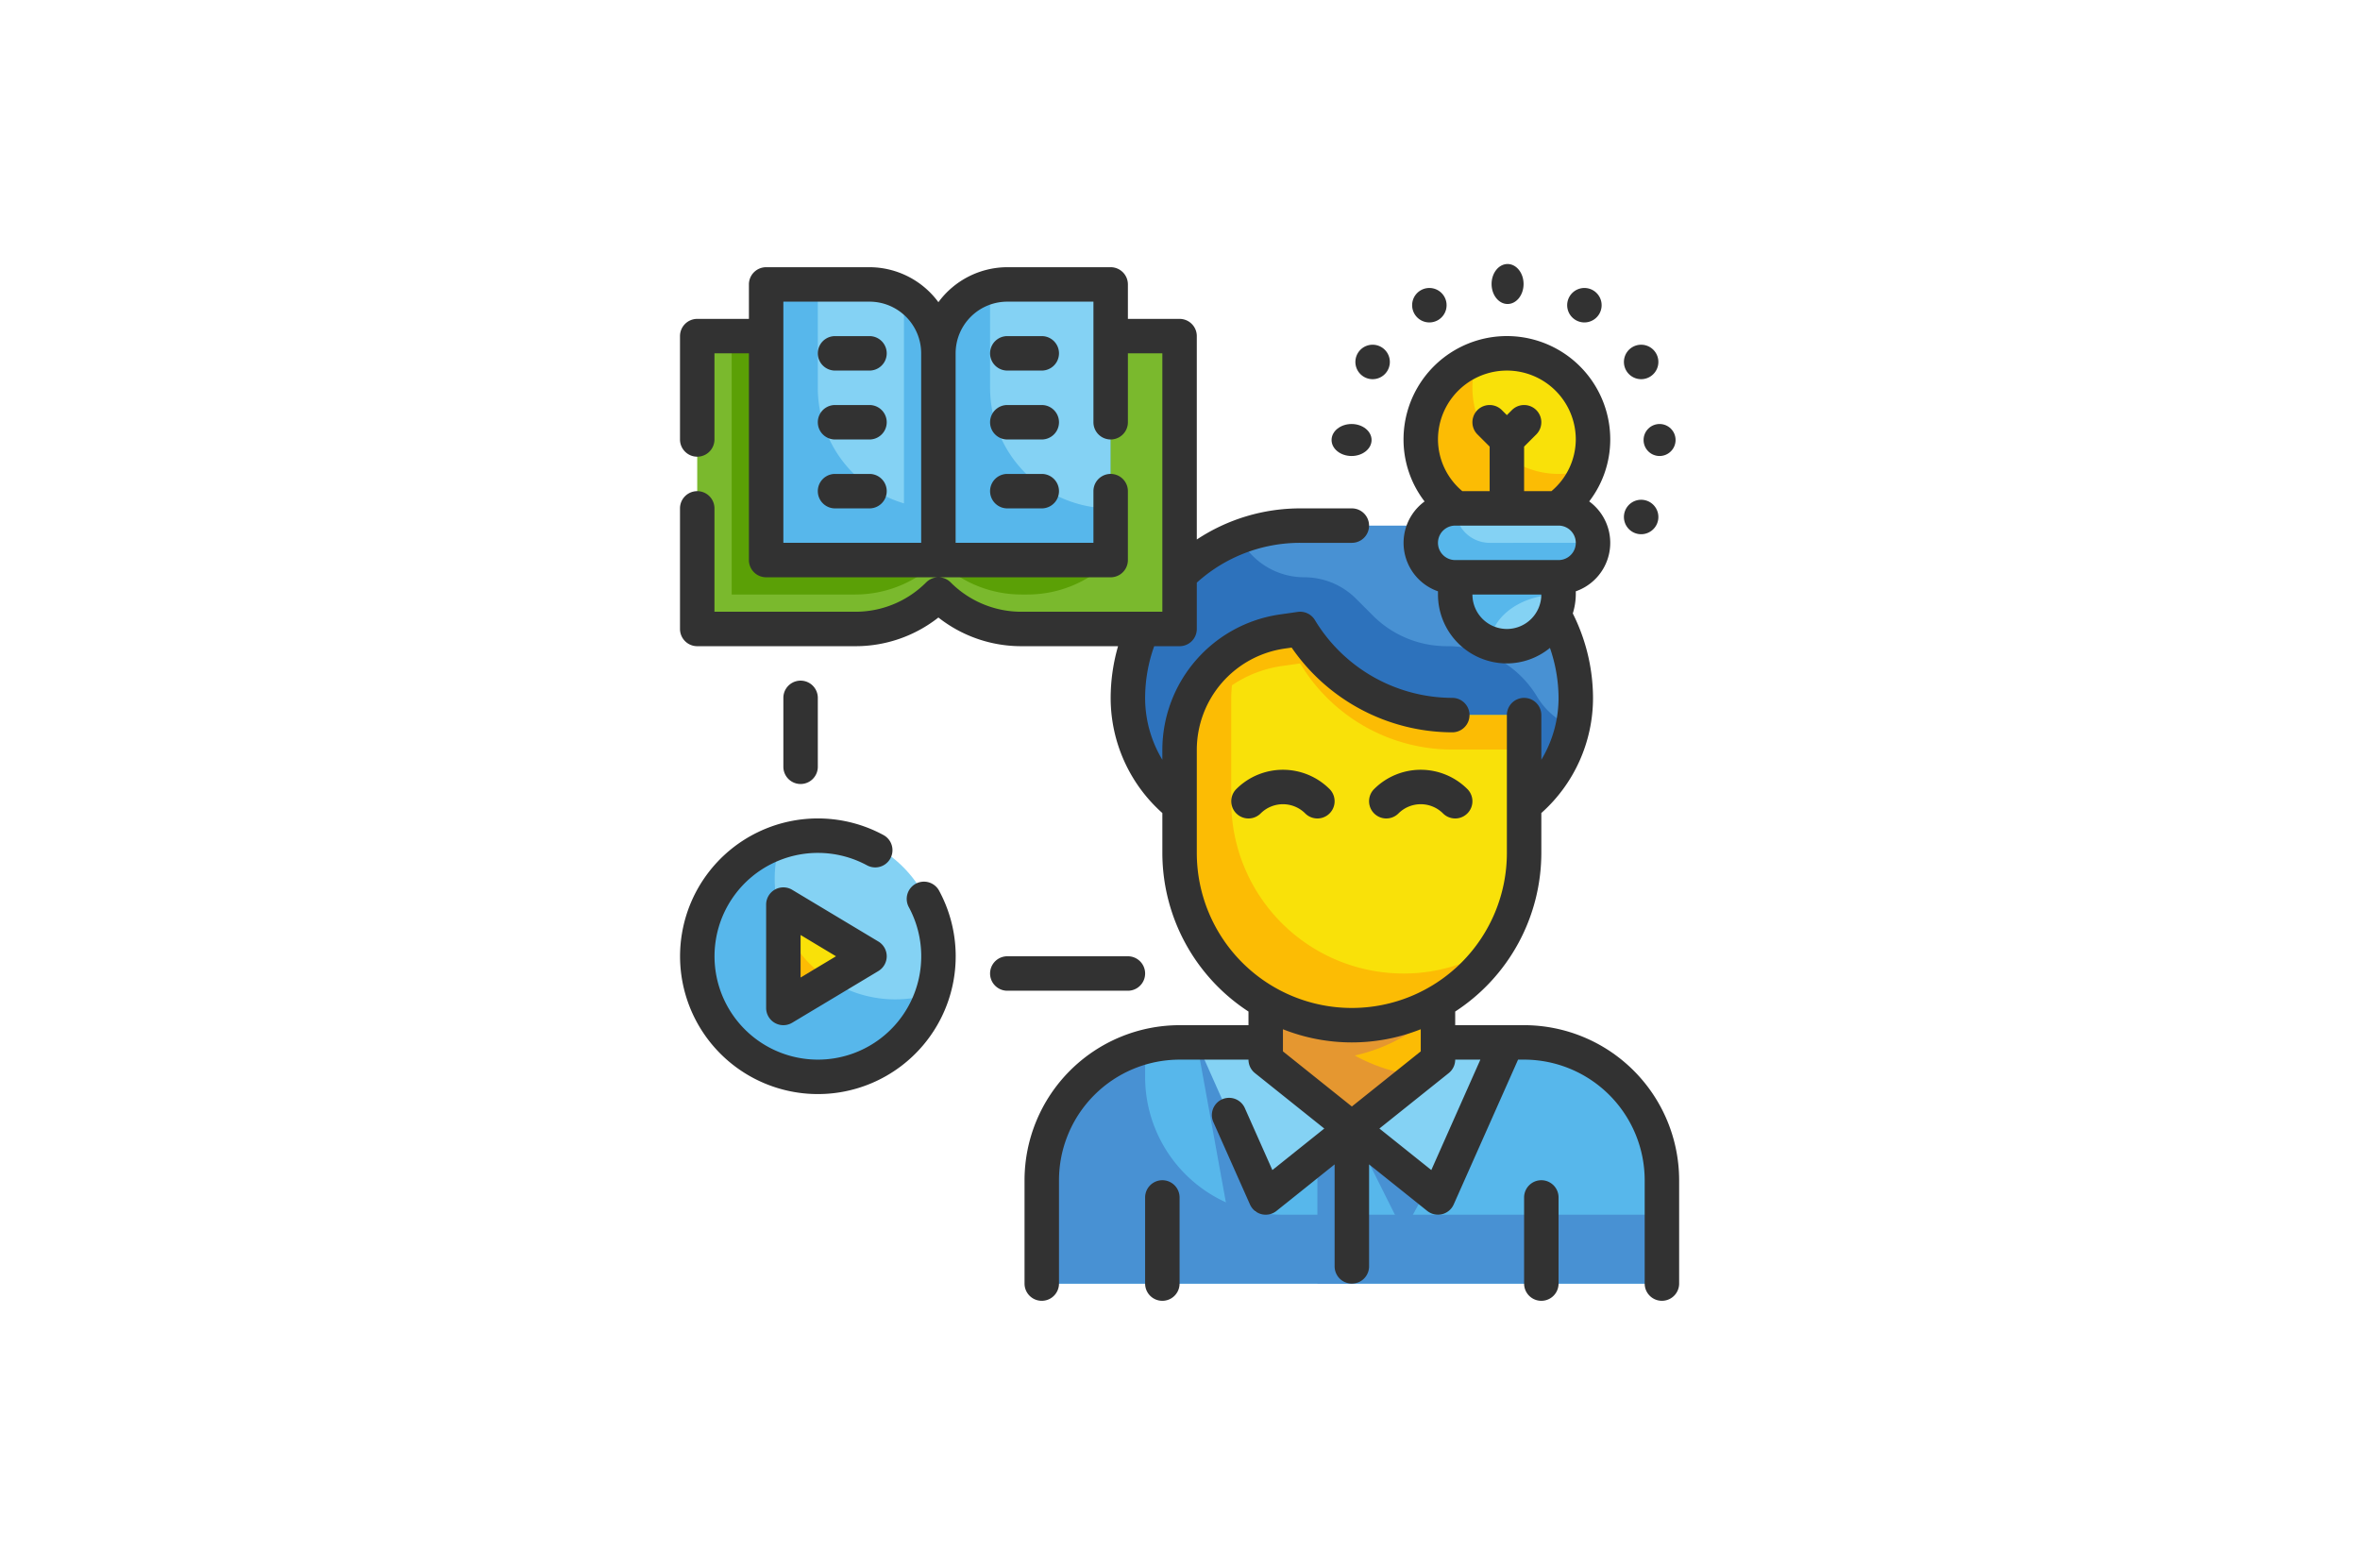 <svg xmlns="http://www.w3.org/2000/svg" xmlns:xlink="http://www.w3.org/1999/xlink" width="295" height="196" viewBox="0 0 295 196">
  <defs>
    <clipPath id="clip-path">
      <rect id="Rectángulo_420839" data-name="Rectángulo 420839" width="295" height="196" transform="translate(705 4813)" fill="#fff" stroke="#707070" stroke-width="1"/>
    </clipPath>
  </defs>
  <g id="Enmascarar_grupo_1159109" data-name="Enmascarar grupo 1159109" transform="translate(-705 -4813)" clip-path="url(#clip-path)">
    <g id="Fill_Outline" data-name="Fill Outline" transform="translate(788 4844.4)">
      <g id="Color" transform="translate(4.153 4.153)">
        <ellipse id="Elipse_12526" data-name="Elipse 12526" cx="15" cy="15.5" rx="15" ry="15.5" transform="translate(0.293 68.447)" fill="#84d2f4"/>
        <path id="Trazado_1055485" data-name="Trazado 1055485" d="M32.412,54.332A15.073,15.073,0,1,1,13.42,35.34,15.073,15.073,0,0,0,32.412,54.332Z" transform="translate(-2.998 34.299)" fill="#57b7eb"/>
        <path id="Trazado_1055486" data-name="Trazado 1055486" d="M40.227,47H83.293A17.227,17.227,0,0,1,100.52,64.227v12.92H23V64.227A17.227,17.227,0,0,1,40.227,47Z" transform="translate(20.067 47.747)" fill="#57b7eb"/>
        <g id="Grupo_1210674" data-name="Grupo 1210674" transform="translate(43.067 30.147)">
          <path id="Trazado_1055487" data-name="Trazado 1055487" d="M39,52h4.307V71.38H39Z" transform="translate(-4.547 23.367)" fill="#4891d3"/>
          <path id="Trazado_1055488" data-name="Trazado 1055488" d="M100.52,68.245v8.613H23V63.938A17.239,17.239,0,0,1,35.919,47.25v3.768A17.227,17.227,0,0,0,53.147,68.245Z" transform="translate(-23 17.889)" fill="#4891d3"/>
          <path id="Trazado_1055489" data-name="Trazado 1055489" d="M49.533,17h12.92A21.533,21.533,0,0,1,83.987,38.533,17.227,17.227,0,0,1,66.76,55.76H45.227A17.227,17.227,0,0,1,28,38.533,21.533,21.533,0,0,1,49.533,17Z" transform="translate(-17.233 -17)" fill="#4891d3"/>
        </g>
        <path id="Trazado_1055490" data-name="Trazado 1055490" d="M83.6,41.444A17.207,17.207,0,0,1,66.76,55.01H45.227A17.227,17.227,0,0,1,28,37.784,21.467,21.467,0,0,1,34.309,22.56a21.719,21.719,0,0,1,7.58-4.91,9.115,9.115,0,0,0,8.161,5.06,9.143,9.143,0,0,1,6.46,2.67l2.132,2.132a13.038,13.038,0,0,0,9.216,3.811h.129a13.03,13.03,0,0,1,11.176,6.331,9.259,9.259,0,0,0,4.436,3.79Z" transform="translate(25.833 13.896)" fill="#2d72bc"/>
        <path id="Trazado_1055491" data-name="Trazado 1055491" d="M57.533,53.767,46.767,62.38,36,53.767V43H57.533Z" transform="translate(35.06 43.133)" fill="#fcbc04"/>
        <path id="Trazado_1055492" data-name="Trazado 1055492" d="M57.533,47.587a21.374,21.374,0,0,1-10.4,5.663,21.413,21.413,0,0,0,7.9,2.519L46.767,62.38,36,53.767V43H57.533Z" transform="translate(35.06 43.133)" fill="#e59730"/>
        <path id="Trazado_1055493" data-name="Trazado 1055493" d="M52.533,72.527A21.533,21.533,0,0,1,31,50.993V38.073A14.9,14.9,0,0,1,43.79,23.325L46.073,23A22.179,22.179,0,0,0,65.089,33.767h8.977V50.993A21.533,21.533,0,0,1,52.533,72.527Z" transform="translate(29.293 20.067)" fill="#f9e109"/>
        <path id="Trazado_1055494" data-name="Trazado 1055494" d="M60.38,47,47.46,70.687,41,57.767l10.767-8.613V47Z" transform="translate(40.827 47.747)" fill="#4891d3"/>
        <path id="Trazado_1055495" data-name="Trazado 1055495" d="M32,47l4.307,23.687L51.38,57.767,40.613,49.153V47Z" transform="translate(30.447 47.747)" fill="#4891d3"/>
        <path id="Trazado_1055496" data-name="Trazado 1055496" d="M37.46,31.613v12.92A21.533,21.533,0,0,0,58.993,66.067,21.118,21.118,0,0,0,70.643,62.6,21.516,21.516,0,0,1,31,50.993V38.073a14.836,14.836,0,0,1,3.639-9.755,15,15,0,0,1,9.152-5L46.073,23A22.24,22.24,0,0,0,65.087,33.767h8.979v4.307H65.087A22.178,22.178,0,0,1,46.075,27.31l-2.284.32a14.914,14.914,0,0,0-6.245,2.412c-.043.517-.086,1.034-.086,1.572Z" transform="translate(29.293 20.067)" fill="#fcbc04"/>
        <path id="Trazado_1055497" data-name="Trazado 1055497" d="M60.38,47,51.767,66.38,41,57.767l10.767-8.613V47Z" transform="translate(40.827 47.747)" fill="#84d2f4"/>
        <path id="Trazado_1055498" data-name="Trazado 1055498" d="M32,47l8.613,19.38L51.38,57.767,40.613,49.153V47Z" transform="translate(30.447 47.747)" fill="#84d2f4"/>
        <path id="Trazado_1055499" data-name="Trazado 1055499" d="M63.293,42.607H43.543a14.7,14.7,0,0,1-10.4-4.308,14.7,14.7,0,0,1-10.4,4.308H3V6H63.293Z" transform="translate(-3 0.46)" fill="#7ab92d"/>
        <path id="Trazado_1055500" data-name="Trazado 1055500" d="M41.977,38.3h-.741a14.7,14.7,0,0,1-10.4-4.308,14.7,14.7,0,0,1-10.4,4.308H5V6H52.373V33.993a14.7,14.7,0,0,1-10.4,4.307Z" transform="translate(-0.693 0.46)" fill="#5ba006"/>
        <path id="Trazado_1055501" data-name="Trazado 1055501" d="M25.613,3h12.92V37.453H17V11.613A8.613,8.613,0,0,1,25.613,3Z" transform="translate(13.147 -3)" fill="#84d2f4"/>
        <path id="Trazado_1055502" data-name="Trazado 1055502" d="M7,3H19.92a8.613,8.613,0,0,1,8.613,8.613v25.84H7Z" transform="translate(1.613 -3)" fill="#84d2f4"/>
        <path id="Trazado_1055503" data-name="Trazado 1055503" d="M38.533,30.843V37.3H17V11.463A8.6,8.6,0,0,1,23.46,3.13V15.77A15.073,15.073,0,0,0,38.533,30.843Z" transform="translate(13.147 -2.85)" fill="#57b7eb"/>
        <path id="Trazado_1055504" data-name="Trazado 1055504" d="M28.533,11.613v25.84H7V3h6.46V15.92A15.073,15.073,0,0,0,24.227,30.369V4.163a8.57,8.57,0,0,1,4.307,7.451Z" transform="translate(1.613 -3)" fill="#57b7eb"/>
        <circle id="Elipse_12527" data-name="Elipse 12527" cx="11" cy="11" r="11" transform="translate(90.293 8.447)" fill="#f9e109"/>
        <path id="Trazado_1055505" data-name="Trazado 1055505" d="M65.891,21.081A10.767,10.767,0,1,1,52.11,7.3a10.31,10.31,0,0,0-.646,3.661A10.767,10.767,0,0,0,62.231,21.727a10.31,10.31,0,0,0,3.661-.646Z" transform="translate(45.436 1.959)" fill="#fcbc04"/>
        <rect id="Rectángulo_420838" data-name="Rectángulo 420838" width="22" height="8" rx="2" transform="translate(90.293 28.447)" fill="#84d2f4"/>
        <path id="Trazado_1055506" data-name="Trazado 1055506" d="M47,20H59.92v2.153a6.46,6.46,0,1,1-12.92,0Z" transform="translate(47.747 16.607)" fill="#84d2f4"/>
        <path id="Trazado_1055507" data-name="Trazado 1055507" d="M66.533,20.307a4.339,4.339,0,0,1-4.307,4.307H49.307a4.307,4.307,0,1,1,0-8.613,4.32,4.32,0,0,0,4.307,4.307Z" transform="translate(45.44 11.993)" fill="#57b7eb"/>
        <path id="Trazado_1055508" data-name="Trazado 1055508" d="M59.92,20v2.153c-4.587,0-8.333,2.67-8.592,6.072A6.41,6.41,0,0,1,47,22.153V20Z" transform="translate(47.747 16.607)" fill="#57b7eb"/>
        <path id="Trazado_1055509" data-name="Trazado 1055509" d="M8,51.92V39l10.767,6.46Z" transform="translate(2.767 38.52)" fill="#f9e109"/>
        <path id="Trazado_1055510" data-name="Trazado 1055510" d="M13.814,47.174,8,50.663V40.09a14.912,14.912,0,0,0,5.814,7.084Z" transform="translate(2.767 39.777)" fill="#fcbc04"/>
      </g>
      <g id="Outline" transform="translate(2 2)">
        <path id="Trazado_1055511" data-name="Trazado 1055511" d="M31.153,55A2.153,2.153,0,0,0,29,57.153V67.92a2.153,2.153,0,0,0,4.307,0V57.153A2.153,2.153,0,0,0,31.153,55Z" transform="translate(29.14 59.127)" fill="#323232"/>
        <path id="Trazado_1055512" data-name="Trazado 1055512" d="M53.153,55A2.153,2.153,0,0,0,51,57.153V67.92a2.153,2.153,0,0,0,4.307,0V57.153A2.153,2.153,0,0,0,53.153,55Z" transform="translate(54.513 59.127)" fill="#323232"/>
        <path id="Trazado_1055513" data-name="Trazado 1055513" d="M34.631,33.585a2.153,2.153,0,1,0,3.045,3.045,3.943,3.943,0,0,1,5.568,0,2.153,2.153,0,1,0,3.045-3.045A8.252,8.252,0,0,0,34.631,33.585Z" transform="translate(34.907 31.646)" fill="#323232"/>
        <path id="Trazado_1055514" data-name="Trazado 1055514" d="M42.631,33.585a2.153,2.153,0,1,0,3.045,3.045,3.943,3.943,0,0,1,5.568,0,2.153,2.153,0,1,0,3.045-3.045A8.252,8.252,0,0,0,42.631,33.585Z" transform="translate(44.133 31.646)" fill="#323232"/>
        <path id="Trazado_1055515" data-name="Trazado 1055515" d="M107.513,96.747H98.9V95.041a23.687,23.687,0,0,0,10.767-19.828V70.226a19.262,19.262,0,0,0,6.46-14.393A23.687,23.687,0,0,0,113.6,45.282a8.463,8.463,0,0,0,.375-2.369v-.4a6.415,6.415,0,0,0,1.675-11.238,12.692,12.692,0,0,0,2.631-7.746,12.92,12.92,0,1,0-25.84,0,12.692,12.692,0,0,0,2.631,7.752,6.415,6.415,0,0,0,1.675,11.232v.4a8.613,8.613,0,0,0,8.613,8.613,8.523,8.523,0,0,0,5.383-1.938,19.341,19.341,0,0,1,1.077,6.245,14.985,14.985,0,0,1-2.153,7.739V57.987a2.153,2.153,0,1,0-4.307,0V75.213a19.38,19.38,0,1,1-38.76,0V62.293A12.806,12.806,0,0,1,77.541,49.677l.915-.129A24.466,24.466,0,0,0,98.536,60.14a2.153,2.153,0,0,0,0-4.307,20.125,20.125,0,0,1-17.171-9.722,2.153,2.153,0,0,0-2.153-1.023l-2.285.327A17.13,17.13,0,0,0,62.293,62.293v1.279a14.985,14.985,0,0,1-2.153-7.739,19.218,19.218,0,0,1,1.135-6.46h3.172A2.153,2.153,0,0,0,66.6,47.22V41.43a19.238,19.238,0,0,1,12.92-4.976h6.46a2.153,2.153,0,0,0,0-4.307H79.52A23.42,23.42,0,0,0,66.6,36.038V10.613A2.153,2.153,0,0,0,64.447,8.46h-6.46V4.153A2.153,2.153,0,0,0,55.833,2H42.913A10.728,10.728,0,0,0,34.3,6.373,10.728,10.728,0,0,0,25.687,2H12.767a2.153,2.153,0,0,0-2.153,2.153V8.46H4.153A2.153,2.153,0,0,0,2,10.613v12.92a2.153,2.153,0,0,0,4.307,0V12.767h4.307v25.84a2.153,2.153,0,0,0,2.153,2.153H55.833a2.153,2.153,0,0,0,2.153-2.153V29.993a2.153,2.153,0,1,0-4.307,0v6.46H36.453V12.767a6.46,6.46,0,0,1,6.46-6.46H53.68V21.38a2.153,2.153,0,0,0,4.307,0V12.767h4.307v32.3H44.7a12.466,12.466,0,0,1-8.876-3.676,2.153,2.153,0,0,0-3.045,0A12.466,12.466,0,0,1,23.9,45.067H6.307V32.147a2.153,2.153,0,0,0-4.307,0V47.22a2.153,2.153,0,0,0,2.153,2.153H23.9a16.725,16.725,0,0,0,10.4-3.585,16.725,16.725,0,0,0,10.4,3.585H56.757a23.471,23.471,0,0,0-.924,6.46,19.262,19.262,0,0,0,6.461,14.394v4.987A23.687,23.687,0,0,0,73.06,95.041v1.705H64.447a19.4,19.4,0,0,0-19.38,19.38v12.92a2.153,2.153,0,0,0,4.307,0v-12.92a15.091,15.091,0,0,1,15.073-15.073H73.06a2.153,2.153,0,0,0,.808,1.682l8.667,6.932-6.488,5.19-3.46-7.786a2.153,2.153,0,0,0-3.934,1.749l4.593,10.336a2.153,2.153,0,0,0,3.314.808l7.268-5.816v12.748a2.153,2.153,0,0,0,4.307,0V114.146L95.4,119.96a2.153,2.153,0,0,0,3.314-.808l8.045-18.1h.754a15.091,15.091,0,0,1,15.073,15.073v12.92a2.153,2.153,0,1,0,4.307,0v-12.92a19.4,19.4,0,0,0-19.38-19.38Zm4.307-58.14H98.9a2.153,2.153,0,0,1,0-4.307h12.92a2.153,2.153,0,0,1,0,4.307ZM105.36,14.92a8.613,8.613,0,0,1,8.613,8.613,8.476,8.476,0,0,1-3.045,6.46h-3.415V24.425l1.522-1.522a2.153,2.153,0,1,0-3.045-3.045l-.631.631-.631-.631a2.153,2.153,0,1,0-3.045,3.045l1.523,1.522v5.569H99.792a8.475,8.475,0,0,1-3.045-6.46,8.613,8.613,0,0,1,8.613-8.613Zm0,32.3a4.307,4.307,0,0,1-4.307-4.307h8.613A4.307,4.307,0,0,1,105.36,47.22ZM14.92,6.307H25.687a6.46,6.46,0,0,1,6.46,6.46V36.453H14.92ZM77.367,97.255a23.37,23.37,0,0,0,17.227,0v2.765l-8.613,6.891-8.613-6.891Zm18.547,17.6-6.488-5.19,8.667-6.932a2.153,2.153,0,0,0,.808-1.682h3.146Z" transform="translate(-2 -2)" fill="#323232"/>
        <path id="Trazado_1055516" data-name="Trazado 1055516" d="M26.46,6H22.153a2.153,2.153,0,0,0,0,4.307H26.46A2.153,2.153,0,0,0,26.46,6Z" transform="translate(18.76 2.613)" fill="#323232"/>
        <path id="Trazado_1055517" data-name="Trazado 1055517" d="M26.46,10H22.153a2.153,2.153,0,0,0,0,4.307H26.46a2.153,2.153,0,0,0,0-4.307Z" transform="translate(18.76 7.227)" fill="#323232"/>
        <path id="Trazado_1055518" data-name="Trazado 1055518" d="M26.46,14H22.153a2.153,2.153,0,0,0,0,4.307H26.46a2.153,2.153,0,0,0,0-4.307Z" transform="translate(18.76 11.84)" fill="#323232"/>
        <path id="Trazado_1055519" data-name="Trazado 1055519" d="M16.46,6H12.153a2.153,2.153,0,1,0,0,4.307H16.46A2.153,2.153,0,0,0,16.46,6Z" transform="translate(7.227 2.613)" fill="#323232"/>
        <path id="Trazado_1055520" data-name="Trazado 1055520" d="M16.46,10H12.153a2.153,2.153,0,1,0,0,4.307H16.46a2.153,2.153,0,0,0,0-4.307Z" transform="translate(7.227 7.227)" fill="#323232"/>
        <path id="Trazado_1055521" data-name="Trazado 1055521" d="M16.46,14H12.153a2.153,2.153,0,1,0,0,4.307H16.46a2.153,2.153,0,0,0,0-4.307Z" transform="translate(7.227 11.84)" fill="#323232"/>
        <ellipse id="Elipse_12528" data-name="Elipse 12528" cx="2.5" cy="2" rx="2.5" ry="2" transform="translate(81.447 19.6)" fill="#323232"/>
        <circle id="Elipse_12529" data-name="Elipse 12529" cx="2" cy="2" r="2" transform="translate(120.447 19.6)" fill="#323232"/>
        <ellipse id="Elipse_12530" data-name="Elipse 12530" cx="2" cy="2.5" rx="2" ry="2.5" transform="translate(101.447 -0.4)" fill="#323232"/>
        <path id="Trazado_1055522" data-name="Trazado 1055522" d="M60.024,10.518a2.153,2.153,0,1,0-2.941-.788A2.153,2.153,0,0,0,60.024,10.518Z" transform="translate(61.196 3.19)" fill="#323232"/>
        <path id="Trazado_1055523" data-name="Trazado 1055523" d="M47.73,7.224a2.153,2.153,0,1,0-2.941-.788A2.153,2.153,0,0,0,47.73,7.224Z" transform="translate(47.017 -0.609)" fill="#323232"/>
        <path id="Trazado_1055524" data-name="Trazado 1055524" d="M42.283,10.518a2.153,2.153,0,1,0-.788-2.941,2.153,2.153,0,0,0,.788,2.941Z" transform="translate(43.218 3.19)" fill="#323232"/>
        <path id="Trazado_1055525" data-name="Trazado 1055525" d="M57.871,19.518a2.153,2.153,0,1,0-.788-2.941A2.153,2.153,0,0,0,57.871,19.518Z" transform="translate(61.196 13.57)" fill="#323232"/>
        <path id="Trazado_1055526" data-name="Trazado 1055526" d="M54.577,7.224a2.153,2.153,0,1,0-.788-2.941,2.153,2.153,0,0,0,.788,2.941Z" transform="translate(57.397 -0.609)" fill="#323232"/>
        <path id="Trazado_1055527" data-name="Trazado 1055527" d="M31.457,42.165a2.153,2.153,0,0,0-.861,2.918,12.92,12.92,0,1,1-5.222-5.222,2.154,2.154,0,1,0,2.052-3.788,17.227,17.227,0,1,0,6.957,6.957,2.153,2.153,0,0,0-2.926-.866Z" transform="translate(-1.995 34.905)" fill="#323232"/>
        <path id="Trazado_1055528" data-name="Trazado 1055528" d="M21.029,44.768l-10.767-6.46A2.153,2.153,0,0,0,7,40.153v12.92a2.153,2.153,0,0,0,3.262,1.845l10.767-6.46a2.153,2.153,0,0,0,0-3.691Zm-9.722,4.5V43.956l4.427,2.657Z" transform="translate(3.767 39.52)" fill="#323232"/>
        <path id="Trazado_1055529" data-name="Trazado 1055529" d="M12.307,36.767V28.153a2.153,2.153,0,1,0-4.307,0v8.613a2.153,2.153,0,0,0,4.307,0Z" transform="translate(4.92 25.68)" fill="#323232"/>
        <path id="Trazado_1055530" data-name="Trazado 1055530" d="M39.38,44.153A2.153,2.153,0,0,0,37.227,42H22.153a2.153,2.153,0,0,0,0,4.307H37.227A2.153,2.153,0,0,0,39.38,44.153Z" transform="translate(18.76 44.133)" fill="#323232"/>
      </g>
    </g>
  </g>
</svg>
